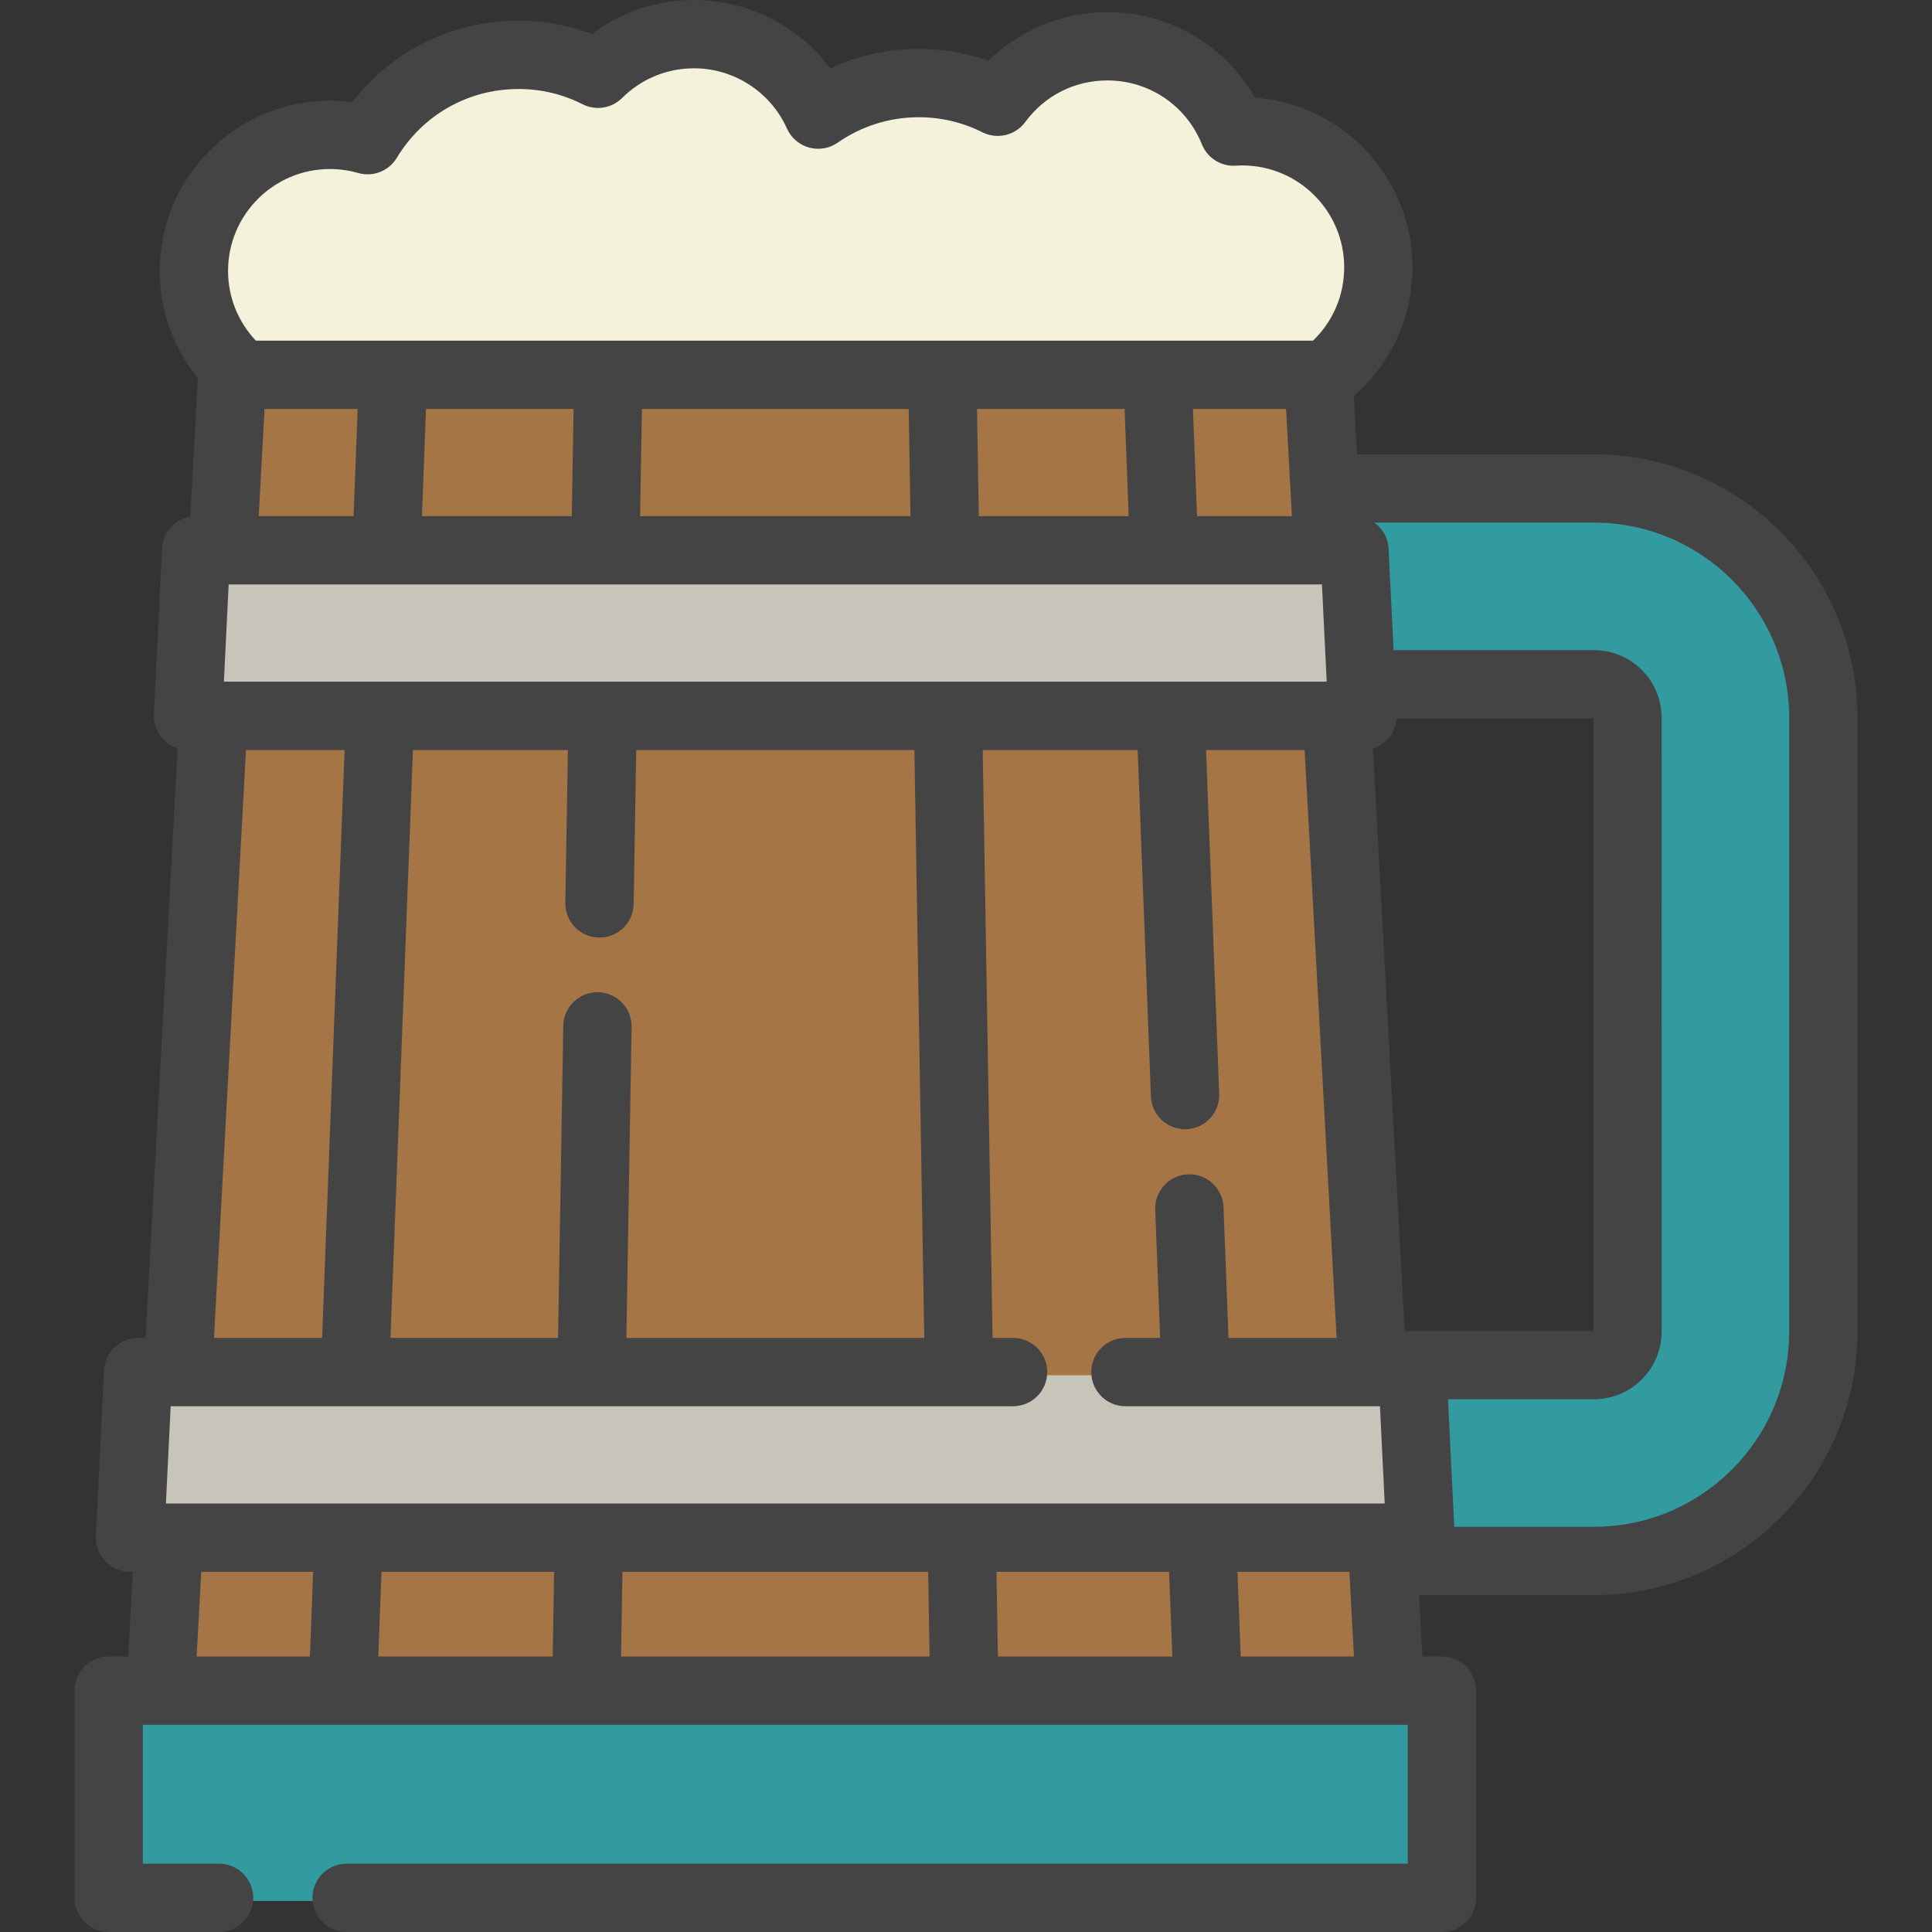 <?xml version="1.0" encoding="UTF-8" standalone="no"?>
<!-- Generator: Adobe Illustrator 19.0.0, SVG Export Plug-In . SVG Version: 6.00 Build 0)  -->

<svg
   xmlns:dc="http://purl.org/dc/elements/1.1/"
   xmlns:cc="http://creativecommons.org/ns#"
   xmlns:rdf="http://www.w3.org/1999/02/22-rdf-syntax-ns#"
   xmlns:svg="http://www.w3.org/2000/svg"
   xmlns="http://www.w3.org/2000/svg"
   xmlns:sodipodi="http://sodipodi.sourceforge.net/DTD/sodipodi-0.dtd"
   xmlns:inkscape="http://www.inkscape.org/namespaces/inkscape"
   version="1.1"
   id="Layer_1"
   x="0px"
   y="0px"
   viewBox="0 0 511.998 511.998"
   style="enable-background:new 0 0 511.998 511.998;"
   xml:space="preserve"
   sodipodi:docname="beer.svg"
   inkscape:version="0.92.2 (5c3e80d, 2017-08-06)"><rect x="0" y="0" width="511.998" height="511.998" fill="#333333" stroke="none"/><defs
     id="defs69" /><sodipodi:namedview
     pagecolor="#ffffff"
     bordercolor="#666666"
     borderopacity="1"
     objecttolerance="10"
     gridtolerance="10"
     guidetolerance="10"
     inkscape:pageopacity="0"
     inkscape:pageshadow="2"
     inkscape:window-width="1920"
     inkscape:window-height="1017"
     id="namedview67"
     showgrid="false"
     inkscape:zoom="0.92187863"
     inkscape:cx="226.92534"
     inkscape:cy="235.64475"
     inkscape:window-x="-8"
     inkscape:window-y="-8"
     inkscape:window-maximized="1"
     inkscape:current-layer="Layer_1" /><path
     style="fill:#329b9f;"
     d="M270.625,130.286h151.14c33.56,0,60.765,27.205,60.765,60.765v162.685  c0,33.56-27.205,60.765-60.765,60.765H315.887l-9.052-51.9h114.931c4.888,0,8.865-3.977,8.865-8.865V191.051  c0-4.888-3.977-8.865-8.865-8.865h-135.82L270.625,130.286z"
     id="path2" /><path
     style="fill:#F5F2DC;"
     d="M350.64,100.18c8.498-6.595,13.967-16.906,13.967-28.495c0-19.909-16.138-36.047-36.047-36.047  c-0.78,0-1.551,0.034-2.319,0.082c-5.328-13.253-18.292-22.613-33.45-22.613c-11.92,0-22.486,5.79-29.048,14.707  c-6.298-3.163-13.403-4.955-20.931-4.955c-9.914,0-19.099,3.097-26.661,8.364c-5.631-12.569-18.241-21.331-32.904-21.331  c-9.925,0-18.911,4.012-25.43,10.501c-6.328-3.202-13.477-5.017-21.054-5.017c-16.981,0-31.843,9.063-40.021,22.614  c-3.17-0.911-6.513-1.41-9.974-1.41c-19.909,0-36.047,16.14-36.047,36.047c0,9.954,4.035,18.966,10.559,25.49"
     id="path4" /><polyline
     style="fill:#a57545;"
     points="46.488,364.453 55.95,190.547 58.335,146.67 60.87,100.172 348.727,100.172 351.262,146.67   353.647,190.547 363.109,364.453 365.505,408.33 367.707,448.877 41.89,448.877 44.093,408.33 "
     id="polyline12" /><polygon
     style="fill:#c7c4b9;"
     points="358.285,146.667 51.312,146.667 49.163,190.545 360.434,190.545 "
     id="polygon16" /><polygon
     style="fill:#c7c4b9;"
     points="373.652,364.45 35.945,364.45 33.796,408.33 375.801,408.33 "
     id="polygon20" /><rect
     x="28.136"
     y="448.872"
     style="fill:#329b9f;"
     width="353.328"
     height="54.905"
     id="rect28" /><path
     style="fill:#454445;"
     d="M422.431,120.394h-62.825l-0.844-15.472c9.919-8.583,15.561-20.866,15.561-34.079c0-23.739-18.436-43.253-41.743-44.975  c-7.958-13.939-22.722-22.655-39.125-22.655c-11.825,0-23.174,4.716-31.539,12.88c-5.898-2.077-12.075-3.127-18.439-3.127  c-8.178,0-16.135,1.763-23.433,5.155C211.64,6.881,198.298,0,183.912,0c-9.871,0-19.263,3.154-27.02,8.982  c-6.206-2.325-12.727-3.499-19.462-3.499c-17.517,0-33.568,7.966-44.082,21.595c-1.96-0.259-3.935-0.39-5.913-0.39  c-24.868,0-45.1,20.231-45.1,45.1c0,10.481,3.555,20.415,10.088,28.429l-2.001,36.698c-4.099,0.712-7.274,4.177-7.486,8.468  l-2.148,43.878c-0.121,2.474,0.777,4.891,2.486,6.685c1.06,1.112,2.373,1.923,3.808,2.38l-8.501,156.229H36.61  c-4.828,0-8.805,3.787-9.041,8.609l-2.148,43.878c-0.121,2.474,0.777,4.891,2.486,6.685s4.078,2.81,6.556,2.81h0.74l-1.219,22.444  h-5.182c-4.999,0-9.052,4.053-9.052,9.052v54.911c0,4.999,4.053,9.052,9.052,9.052H58.06c4.999,0,9.052-4.053,9.052-9.052  s-4.053-9.052-9.052-9.052H37.853v-36.807h335.221v36.807H91.854c-4.999,0-9.052,4.053-9.052,9.052s4.053,9.052,9.052,9.052h290.272  c4.999,0,9.052-4.053,9.052-9.052v-54.911c0-4.999-4.053-9.052-9.052-9.052h-5.18l-0.885-16.292  c0.135,0.006,0.269,0.021,0.406,0.021h45.965c38.497,0,69.816-31.32,69.816-69.817V190.211  C492.247,151.714,460.928,120.394,422.431,120.394z M367.654,195.948c1.446-1.518,2.303-3.482,2.462-5.55h52.128v162.311h-49.997  l-8.401-154.381C365.281,197.871,366.594,197.059,367.654,195.948z M59.335,180.653l1.261-25.774h289.733l1.261,25.774H59.335z   M342.368,136.775h-25.14l-1.084-28.39h24.675L342.368,136.775z M298.026,108.385l1.084,28.39h-39.714l-0.479-28.39  C258.917,108.385,298.026,108.385,298.026,108.385z M240.81,108.385l0.479,28.39h-71.652l0.479-28.39  C170.116,108.385,240.81,108.385,240.81,108.385z M151.53,136.775h-39.713l1.083-28.39h39.109L151.53,136.775z M93.699,136.775  h-25.14l1.549-28.39h24.675L93.699,136.775z M150.502,198.758l-0.681,40.508c-0.083,4.999,3.9,9.119,8.899,9.203  c0.052,0.001,0.103,0.001,0.154,0.001c4.928,0,8.965-3.953,9.049-8.9l0.686-40.811h73.71l2.617,155.8h-78.943l1.384-82.409  c0.083-4.999-3.9-9.119-8.899-9.203c-0.052-0.001-0.103-0.001-0.155-0.001c-4.928,0-8.965,3.953-9.049,8.9l-1.389,82.714h-44.408  l5.958-155.8h41.067V198.758z M268.473,372.663c4.999,0,9.052-4.053,9.052-9.052s-4.053-9.052-9.052-9.052h-5.431l-2.617-155.8  h41.066l3.511,91.796c0.187,4.879,4.199,8.706,9.04,8.706c0.117,0,0.234-0.002,0.352-0.006c4.996-0.191,8.891-4.396,8.7-9.391  l-3.485-91.104h26.128l8.478,155.8h-28.649l-1.325-34.657c-0.191-4.996-4.386-8.891-9.391-8.7c-4.996,0.191-8.891,4.396-8.7,9.391  l1.299,33.965h-9.204c-4.999,0-9.052,4.053-9.052,9.052s4.053,9.052,9.052,9.052h67.453l1.261,25.774H43.967l1.261-25.774  L268.473,372.663L268.473,372.663z M146.846,416.542l-0.374,22.442h-46.227l0.862-22.442H146.846z M164.953,416.542h81.021  l0.374,22.442h-81.77L164.953,416.542z M264.081,416.542h45.739l0.862,22.442h-46.227L264.081,416.542z M87.433,44.793  c2.52,0,5.034,0.355,7.474,1.056c3.932,1.131,8.136-0.519,10.252-4.023c6.892-11.42,18.955-18.239,32.271-18.239  c5.958,0,11.667,1.36,16.968,4.042c3.481,1.762,7.705,1.094,10.473-1.662c5.095-5.072,11.857-7.865,19.042-7.865  c10.623,0,20.295,6.273,24.643,15.979c1.102,2.46,3.244,4.302,5.842,5.022s5.382,0.246,7.594-1.295  c6.331-4.409,13.759-6.74,21.486-6.74c5.92,0,11.594,1.343,16.869,3.991c3.942,1.981,8.738,0.83,11.354-2.724  c5.154-7.003,13.084-11.02,21.757-11.02c11.081,0,20.914,6.648,25.051,16.936c1.457,3.623,5.075,5.902,8.971,5.658  c0.578-0.037,1.159-0.064,1.746-0.064c14.886,0,26.995,12.11,26.995,26.995c0,7.426-2.982,14.361-8.264,19.436H67.803  c-4.741-5.027-7.365-11.552-7.365-18.492C60.438,56.904,72.549,44.793,87.433,44.793z M65.188,198.758h26.128l-5.958,155.8H56.711  L65.188,198.758z M53.331,416.542h29.655l-0.862,22.442H52.113L53.331,416.542z M328.8,438.984l-0.862-22.442h29.656l1.219,22.442  H328.8z M474.142,352.896c0,28.515-23.198,51.713-51.711,51.713h-37.043l-1.655-33.795h38.697c9.88,0,17.917-8.037,17.917-17.917  V190.211c0-9.879-8.037-17.917-17.917-17.917h-53.122l-1.317-26.909c-0.14-2.847-1.59-5.326-3.743-6.886h58.183  c28.515,0,51.711,23.198,51.711,51.713L474.142,352.896L474.142,352.896z"
     id="path34" /><g
     id="g36" /><g
     id="g38" /><g
     id="g40" /><g
     id="g42" /><g
     id="g44" /><g
     id="g46" /><g
     id="g48" /><g
     id="g50" /><g
     id="g52" /><g
     id="g54" /><g
     id="g56" /><g
     id="g58" /><g
     id="g60" /><g
     id="g62" /><g
     id="g64" /></svg>